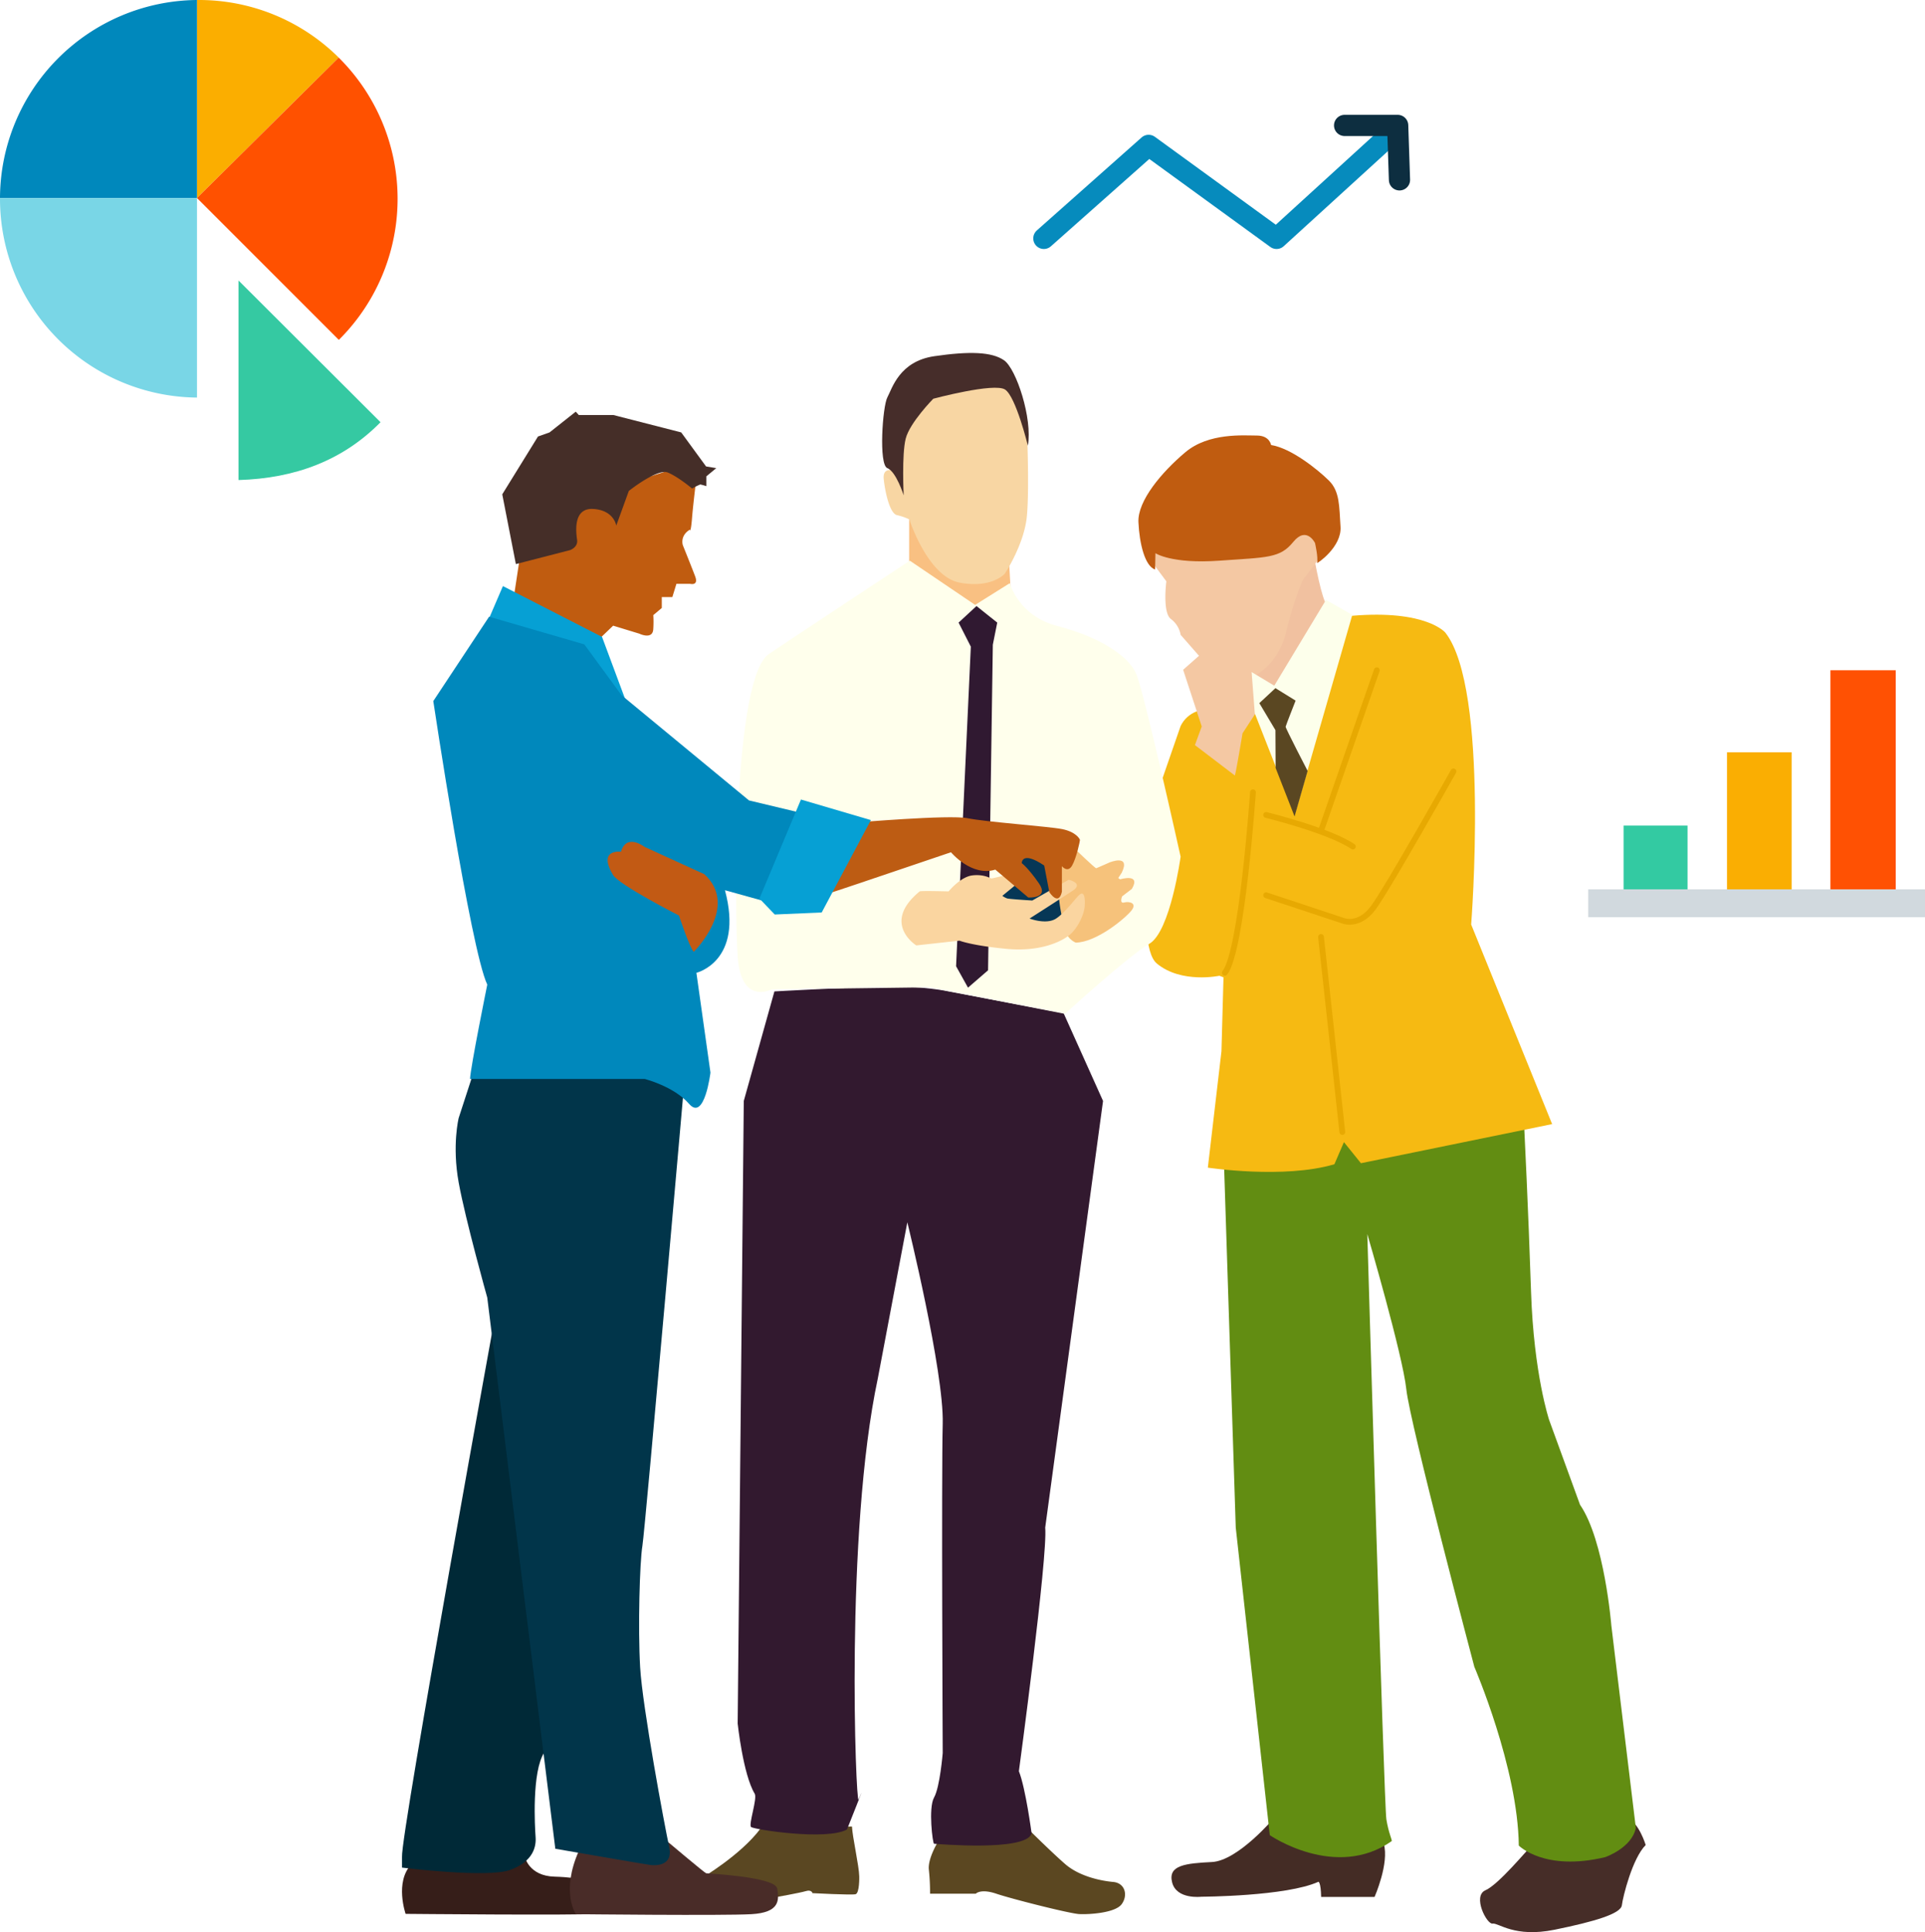 <svg xmlns="http://www.w3.org/2000/svg" viewBox="0 0 998.52 1002.19">
  <defs/>
  <defs>
    <style>
      .cls-7{fill:#c05c10}.cls-9{fill:#5a4722}.cls-19{fill:#06a0d4}.cls-21{fill:#0088bc}.cls-28{fill:none;stroke-linecap:round;stroke:#e7a902;stroke-miterlimit:10;stroke-width:3px}
    </style>
  </defs>
  <g id="Слой_2" data-name="Слой 2">
    <path fill="#442c25" d="M660.93 942.88s-18.7 22.24-32.29 22.94-22.94 1.59-20.64 10.59 15.18 7.41 15.18 7.41 44.11-.17 60.7-7.76c0 0 1.24 0 1.41 7.87H713s7.76-17.58 4.76-27.64z"/>
    <path fill="#462d28" d="M792.93 959.12c-.53 0-15.53 18.35-22.41 21.35s.71 17.82 3.71 17.29 11.29 7.42 32.11 3.18 34.41-8.29 34.94-12.7 5.47-24.36 12.36-31.24c0 0-3.53-11.82-9.71-14.12z"/>
    <path fill="#628d12" d="M634.64 595.41L641 792.35l17.65 159.53s34.11 23.53 63.29 3.06c0-1.18-1.65-4.23-2.82-11.29s-9.88-303.53-9.88-303.53 18.35 62.59 20.23 80.47 35.29 144 35.29 144 22.59 52.2 23.06 92.69c0 0 13.24 13.57 44.83 6 0 0 13.76-4.72 15.88-15.13l-12.71-105s-3.54-44.15-16.24-62.65l-16-43.91s-8-23.77-9.41-66.59-3.53-85.18-3.53-85.18z"/>
    <path fill="#f6ba12" d="M644.05 369.53s-24.24-8.12-31.65 7.06l-12.35 35.65s-12.71 76.94 0 87.52 32.47 6.36 32.47 6.36l2.12.83-1.06 38.34-7.06 60.36s39.53 6 65.65-1.77l4.94-11.47 8.82 10.94 99.18-20.29-42-103.53s9.64-122.24-13.41-151.41c0 0-9.89-12-48.47-8.71l-13.65-.57-38.35 49.51z"/>
    <path fill="#f1c1a0" d="M681.7 289.29s4 22.83 6.82 24.71l-25.41 45.41-17.41-6.12z"/>
    <path fill="#f4c8a3" d="M640.52 402.24c.47-.71 4-21.89 4-21.89l7.06-10.82V350s11.53-5.65 15.53-22.12 8.47-27.06 9.17-27.76 9.36-12.36 9.36-12.36l-7.77-20.41L594 286.76l11 14.77s-2.12 16.23 2.35 19.53a13.08 13.08 0 015.06 8.23l9.53 10.86-8.23 7.26 9.64 29.41-3.53 9.65z"/>
    <path d="M683.17 292c-.15.57 12.88-8.21 12.17-18.79s-.32-18.36-6.07-24-19.52-16.77-29.93-18.36c0 0-.7-4.94-7.41-4.94s-24.88-1.59-37.06 8.65-24.87 25.2-24.35 36.32 3.35 22.77 8.65 24.53l.17-8.47s8.3 5.65 33.18 3.88 31.41-1.23 38.29-9.7 11.3.53 11.3.53 1.76 7.59 1.06 10.35z" class="cls-7"/>
    <path fill="#fdffeb" d="M671.58 422.71l29.88-103.77-13.65-7.76-26.82 44.47-11.76-7.06 1.64 21.41 20.71 52.71z"/>
    <path d="M661.58 356.94l-8.35 7.77 8.35 14 .1 19.63 9.83 25.15 6.77-23.61s-11.53-22.23-11.41-22.94 5.18-13.53 5.18-13.53z" class="cls-9"/>
    <path fill="#f9c082" d="M471.58 266.47v47.29l53.17 1.42-1.88-33.65-51.29-15.06z"/>
    <path fill="#f8d6a3" d="M471.7 269.41s9.53 29.77 26.23 32.83 23.3-4.71 23.3-4.71 10-15.06 11.41-29.65 0-46.35 0-46.35l-8.12-25.29-54.59 10.35-5.53 37.76s-6.7-2.82-6 4.12 3.18 17.88 6.83 18.71a31.83 31.83 0 016.47 2.23z"/>
    <path fill="#462d2a" d="M468.75 256.94s-3.88-12.35-8.47-14.12-2.47-32.11 0-36.7 6.18-18.71 24.36-21.36 29.82-2.29 36.17 2.12 14.83 30.18 12.36 44.3c0 0-6.18-25.42-11.83-29.12s-37.23 4.76-37.23 4.76-12.18 12.36-14.3 20.65-1.06 29.47-1.06 29.47z"/>
    <path d="M441.93 947.41c.22 5.35 3.67 20.37 3.77 25.88 0 0 .23 8.74-1.95 9.24s-22.29-.56-22.29-.56-.46-1.97-3.46-1.06-15.79 3.18-15.79 3.18l-38.42-9.85s20.42-12 30.65-25.71z" class="cls-9"/>
    <path fill="#5b4721" d="M487.55 953.65s-6.44 9.79-5.74 16.14a112.49 112.49 0 01.62 12.45h23.74s2.47-2.74 10.58 0 38.12 10.32 43.06 10.58 18.62-.53 22-5.11 1.86-11-4.41-11.56-17.47-2.83-24.88-9.27-20.52-19.5-20.52-19.5z"/>
    <path fill="#361e19" d="M272.28 963.18s2 9.88 15.42 10.23 30 3.53 31.05 7.18-2.35 11.29-10.7 12.12-97.65 0-97.65 0-5.76-16.47 2.94-25.65"/>
    <path fill="#492c28" d="M346.28 955.24s19.24 16.23 20 16.41 35.82 1.76 36.88 7.94 1.23 12.44-13.41 13.28-91.06 0-91.06 0-7.94-11.52 1.59-32.87z"/>
    <path fill="#002937" d="M258.87 671.18s-51.12 280.6-50.34 292v5.53s44.41 5.58 56.23 1.17 13.42-12 13.06-16.94-2.11-34.06 4.59-44.12z"/>
    <path fill="#32192f" d="M391.46 930.35c1.51 2.49-3.29 16-1.88 17.3s39.17 7.17 49.76 1.29c0 0 11.37-28.48 6-15.53-1.37 3.32-7.15-138.13 10-218.47l15.3-80.94S489.7 711.41 489 738.47s0 170.82 0 170.82-1.43 17.65-4.49 23.06-.71 24 0 24 48 4.24 50.59-5.41c0 0-3.06-23.29-6.59-32.23 0 0 15.06-111.53 13.65-126.36l30-221.29-20.46-45.53-59.65-11.29s-12.35-2.83-32.47-2.48-57.88 2.48-57.88 2.48l-15.89 56.82L382.64 894s2.82 26.47 8.82 36.35z"/>
    <path fill="#01354a" d="M288.05 958.94s48.94 8.47 49.65 8.47 11.76 1.41 9.41-9.41-13.88-72.71-15.06-93.18-.24-54.58 1.18-63.06 22.58-250.11 22.58-250.11h-108.7l-9.18 28.23s-3.53 14.12 0 33.53 14.82 59.65 14.82 59.65z"/>
    <path d="M309.4 332.82l8.65-8.29 13.59 4.15s7.06 3.44 7.23-2.56a54.88 54.88 0 000-7.06l4.41-3.71v-5.64h5.47l2.12-6.89h7.06s4.59 1.24 2.65-3.88-6.35-16.06-6.35-16.06-1.77-4.76 3.52-8.12c0 0 .53 2.48 1.24-6.35s3.35-29.29 3.35-29.29l-97.41 31.06 4.41 21-2.82 18.53z" class="cls-7"/>
    <path d="M312.28 330.35l13 34.94-71.89-43.88 7.48-17.41z" class="cls-19"/>
    <path fill="#ffffec" d="M400.28 513.18s-15.88 8.47-17.64-16.94-2.12-144.71 16.23-157.06 73.06-48.36 73.06-48.36l33.88 22.94 18-11.29s4.24 16.94 24.71 22.24 36.71 14.82 40.94 25.05 22.94 94.59 22.94 94.59-5.29 38.83-16.23 45.18-43.77 36.35-43.77 36.35l-70.59-13.76z"/>
    <path d="M243.81 559.65h90.59s15.06 3.76 23.06 12.94 11.06-16.24 11.06-16.24l-7.29-51.76s24.7-5.88 14.82-42.83l19.53 5.42 19.53-45.65-26.59-6.35-66.12-54.59-19.29-26.35-49.41-14.36-28.95 43.77s19.3 128.7 28 147.06c0 0-8.7 42.82-8.94 48.94z" class="cls-21"/>
    <path fill="#c25a14" d="M359.87 493.68s23.83-23.47 5.47-40.24l-31.06-14.2s-9.28-7.24-12.17 2.55c0 0-12.26-1.67-4.15 12 3.09 5.21 34.24 21.09 34.24 21.09s5.55 16.86 7.67 18.8z"/>
    <path fill="#301931" d="M506.52 314.35l-9.29 8.59 6.35 12.47-7.65 165.77 6.18 11.11 10.41-9 2.47-168.88 2.29-11.47-10.76-8.59z"/>
    <path fill="#063756" d="M530.17 435.18l-14.47 32.64 29.11 18.36 24.18-33.36-38.82-17.64z"/>
    <path fill="#f6c27b" d="M556.81 439.59s11.3 10.94 11.83 10.76 6.88-3 6.88-3 11.12-4.59 6.35 5.3l-1.82 2.76.94.71s11.06-3.41 6.12 4.94l-5.06 3.88s-1.53 3.88 1.06 3.18 7.06.23 3.64 4.35-17.87 16.2-28.7 16.47c0 0-5.17-1.64-6.47-9.29-1.18-6.94-7.3-29.06 5.23-40.06z"/>
    <path fill="#fad5a0" d="M477.05 462.35c.49-.4 15 0 15 0s6.18-7.59 12.35-8.29 9.35 1.59 9.88 1.59 7.42-1.73 7.42-1.73l6.17 4.22-7.94 6.51a9.19 9.19 0 002.47 1.35c1.24.38 13.06 1.09 13.06 1.09l18.88-10.77s7.94 1.77 2.12 5.65-22.41 14.47-22.41 14.47 8.65 3.35 13.76 0 10.24-10.94 12.36-12.53 2.82 1.59 2.47 6.18-3.71 11.29-7.59 14.64-15 9.18-33.18 7.42-24.17-4.24-24.17-4.24l-22.42 2.47s-18.36-11.48 1.77-28.03z"/>
    <path fill="#bd5c13" d="M429.4 463.59c1.41-.35 63.88-21.53 63.88-21.53s10.77 12.88 23 9l17.11 14.47s11.12.71 5.47-7.41-8.86-10.41-8.86-10.41-.18-6.71 11.65 1.23l2.64 13.77s4.77 7.58 6.53-.18v-13.24s3 3.71 5.3-.35 4.06-12.7 4.06-13.23-2.12-4.24-9.18-5.65-39.71-3.71-49.06-5.65-58.94 2.3-58.94 2.3z"/>
    <path d="M415.46 414.71l-21.53 51.35 7.94 8.29 24.36-1.06 25.5-47.91-36.27-10.67z" class="cls-19"/>
    <path d="M649.93 410.94s-5.65 82.35-14.59 93.65M656.75 464.35l39.77 13.18s8.23 3.53 15.76-6.59 41.65-70.82 41.65-70.82M656.75 422.71s33 8.12 45 16.41M714.17 347.65l-28.94 83.26M685.23 486l11.05 101.18" class="cls-28"/>
    <path fill="#ff5103" d="M949.46 347.65h33.88v115.7h-33.88z"/>
    <path fill="#faae02" d="M895.81 390.22h33.53v76.02h-33.53z"/>
    <path fill="#33caa2" d="M842.17 428.23h33.18v35.89h-33.18z"/>
    <path fill="#d1d9de" d="M823.81 461.29h174.71v14.47H823.81z"/>
    <path fill="none" stroke="#068bbd" stroke-linecap="round" stroke-linejoin="round" stroke-width="11" d="M541.46 123.65l54.35-48.24 66.36 48.24 61.64-56.24"/>
    <path fill="none" stroke="#0d2e40" stroke-linecap="round" stroke-linejoin="round" stroke-width="11" d="M697.46 65.06h27.53l.94 28.23"/>
    <path fill="#452e28" d="M267.59 292.59l28.06-7.24s4.23-1.41 3.7-5.29-2.29-16.77 8.47-16.06 11.83 8.65 11.83 8.65l6.53-18s14.82-11.83 20.29-9.53 12.53 8.29 12.53 8.29a31.47 31.47 0 014.24-2.12 25.4 25.4 0 013.17.89v-5.12l5.12-4.24-5.29-.88-12.89-17.65-35.11-9h-18l-1.59-1.76-13.59 10.76-6 2.12-18.53 30z"/>
    <path fill="#35c9a2" d="M123.71 249V145.48L197.39 219c-19.5 19.85-44.39 29.15-73.68 30z"/>
    <path fill="#fbae00" d="M103.12 0h-.94v102.7l73.51-72.84A102.79 102.79 0 00103.12 0z"/>
    <path fill="#ff5100" d="M175.69 29.87l-73.51 72.84 73.58 73.58a103.08 103.08 0 00-.07-146.42z"/>
    <path d="M102.18 102.71V0A103.1 103.1 0 000 102.71z" class="cls-21"/>
    <path fill="#79d6e6" d="M0 103.12a103.11 103.11 0 00102.18 103.1V102.71H0v.41z"/>
  </g>
</svg>

